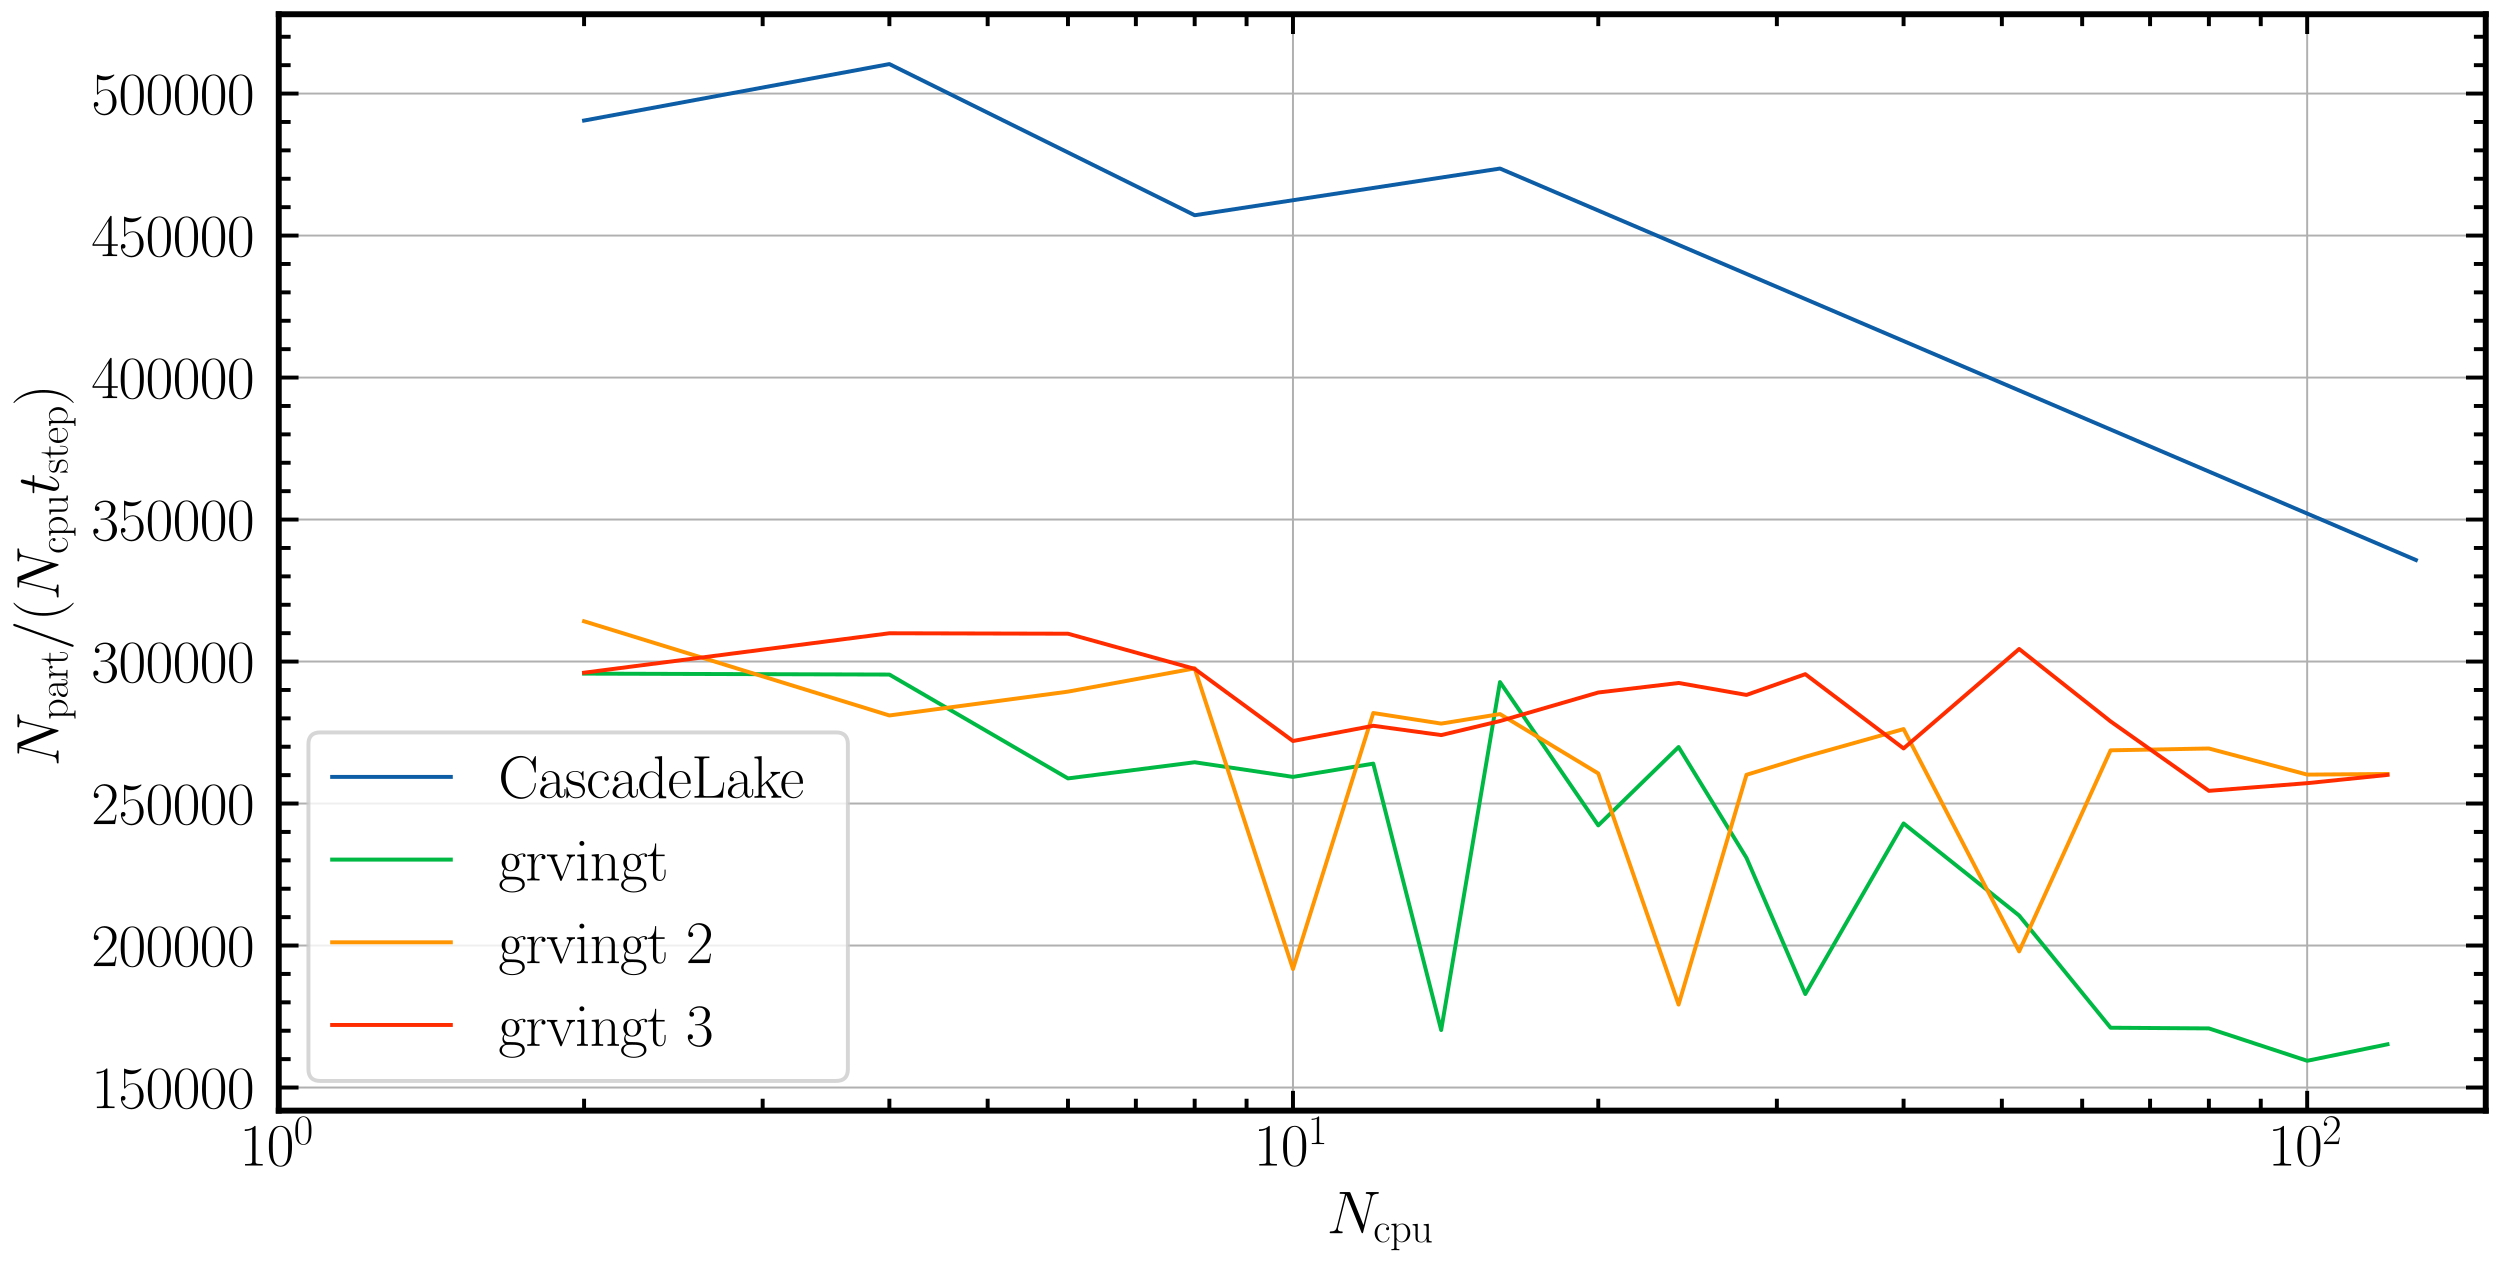 <?xml version="1.0" encoding="utf-8" standalone="no"?>
<!DOCTYPE svg PUBLIC "-//W3C//DTD SVG 1.1//EN"
  "http://www.w3.org/Graphics/SVG/1.1/DTD/svg11.dtd">
<svg xmlns:xlink="http://www.w3.org/1999/xlink" width="632.081pt" height="319.671pt" viewBox="0 0 632.081 319.671" xmlns="http://www.w3.org/2000/svg" version="1.1">
 <defs>
  <style type="text/css">*{stroke-linejoin: round; stroke-linecap: butt}</style>
 </defs>
 <g id="figure_1">
  <g id="patch_1">
   <path d="M 0 319.671 
L 632.081 319.671 
L 632.081 0 
L 0 0 
z
" style="fill: #ffffff"/>
  </g>
  <g id="axes_1">
   <g id="patch_2">
    <path d="M 70.481 280.8 
L 628.481 280.8 
L 628.481 3.6 
L 70.481 3.6 
z
" style="fill: #ffffff"/>
   </g>
   <g id="matplotlib.axis_1">
    <g id="xtick_1">
     <g id="line2d_1">
      <path d="M 70.481 280.8 
L 70.481 3.6 
" clip-path="url(#pdbf413533e)" style="fill: none; stroke: #b0b0b0; stroke-width: 0.5; stroke-linecap: square"/>
     </g>
     <g id="line2d_2">
      <defs>
       <path id="ma6542a826c" d="M 0 0 
L 0 -5 
" style="stroke: #000000"/>
      </defs>
      <g>
       <use xlink:href="#ma6542a826c" x="70.481" y="280.8" style="stroke: #000000"/>
      </g>
     </g>
     <g id="line2d_3">
      <defs>
       <path id="m7f8c0c144e" d="M 0 0 
L 0 5 
" style="stroke: #000000"/>
      </defs>
      <g>
       <use xlink:href="#m7f8c0c144e" x="70.481" y="3.6" style="stroke: #000000"/>
      </g>
     </g>
     <g id="text_1">
      <!-- $\mathdefault{10^{0}}$ -->
      <g transform="translate(60.55 294.678) scale(0.15 -0.15)">
       <defs>
        <path id="CMR17-31" d="M 1702 4058 
C 1702 4192 1696 4192 1606 4192 
C 1357 3916 979 3827 621 3827 
C 602 3827 570 3827 563 3808 
C 557 3795 557 3782 557 3648 
C 755 3648 1088 3686 1344 3839 
L 1344 461 
C 1344 236 1331 160 781 160 
L 589 160 
L 589 0 
C 896 0 1216 0 1523 0 
C 1830 0 2150 0 2458 0 
L 2458 160 
L 2266 160 
C 1715 160 1702 230 1702 458 
L 1702 4058 
z
" transform="scale(0.016)"/>
        <path id="CMR17-30" d="M 2688 2025 
C 2688 2416 2682 3080 2413 3591 
C 2176 4039 1798 4198 1466 4198 
C 1158 4198 768 4058 525 3597 
C 269 3118 243 2524 243 2025 
C 243 1661 250 1106 448 619 
C 723 -39 1216 -128 1466 -128 
C 1760 -128 2208 -7 2470 600 
C 2662 1042 2688 1559 2688 2025 
z
M 1466 -26 
C 1056 -26 813 325 723 812 
C 653 1188 653 1738 653 2096 
C 653 2588 653 2997 736 3387 
C 858 3929 1216 4096 1466 4096 
C 1728 4096 2067 3923 2189 3400 
C 2272 3036 2278 2607 2278 2096 
C 2278 1680 2278 1169 2202 792 
C 2067 95 1690 -26 1466 -26 
z
" transform="scale(0.016)"/>
       </defs>
       <use xlink:href="#CMR17-31" transform="scale(0.996)"/>
       <use xlink:href="#CMR17-30" transform="translate(45.69 0) scale(0.996)"/>
       <use xlink:href="#CMR17-30" transform="translate(91.381 36.154) scale(0.697)"/>
      </g>
     </g>
    </g>
    <g id="xtick_2">
     <g id="line2d_4">
      <path d="M 326.904 280.8 
L 326.904 3.6 
" clip-path="url(#pdbf413533e)" style="fill: none; stroke: #b0b0b0; stroke-width: 0.5; stroke-linecap: square"/>
     </g>
     <g id="line2d_5">
      <g>
       <use xlink:href="#ma6542a826c" x="326.904" y="280.8" style="stroke: #000000"/>
      </g>
     </g>
     <g id="line2d_6">
      <g>
       <use xlink:href="#m7f8c0c144e" x="326.904" y="3.6" style="stroke: #000000"/>
      </g>
     </g>
     <g id="text_2">
      <!-- $\mathdefault{10^{1}}$ -->
      <g transform="translate(316.973 294.678) scale(0.15 -0.15)">
       <use xlink:href="#CMR17-31" transform="scale(0.996)"/>
       <use xlink:href="#CMR17-30" transform="translate(45.69 0) scale(0.996)"/>
       <use xlink:href="#CMR17-31" transform="translate(91.381 36.154) scale(0.697)"/>
      </g>
     </g>
    </g>
    <g id="xtick_3">
     <g id="line2d_7">
      <path d="M 583.327 280.8 
L 583.327 3.6 
" clip-path="url(#pdbf413533e)" style="fill: none; stroke: #b0b0b0; stroke-width: 0.5; stroke-linecap: square"/>
     </g>
     <g id="line2d_8">
      <g>
       <use xlink:href="#ma6542a826c" x="583.327" y="280.8" style="stroke: #000000"/>
      </g>
     </g>
     <g id="line2d_9">
      <g>
       <use xlink:href="#m7f8c0c144e" x="583.327" y="3.6" style="stroke: #000000"/>
      </g>
     </g>
     <g id="text_3">
      <!-- $\mathdefault{10^{2}}$ -->
      <g transform="translate(573.396 294.678) scale(0.15 -0.15)">
       <defs>
        <path id="CMR17-32" d="M 2669 989 
L 2554 989 
C 2490 536 2438 459 2413 420 
C 2381 369 1920 369 1830 369 
L 602 369 
C 832 619 1280 1072 1824 1597 
C 2214 1967 2669 2402 2669 3035 
C 2669 3790 2067 4224 1395 4224 
C 691 4224 262 3604 262 3030 
C 262 2780 448 2748 525 2748 
C 589 2748 781 2787 781 3010 
C 781 3207 614 3264 525 3264 
C 486 3264 448 3258 422 3245 
C 544 3790 915 4058 1306 4058 
C 1862 4058 2227 3617 2227 3035 
C 2227 2479 1901 2000 1536 1584 
L 262 146 
L 262 0 
L 2515 0 
L 2669 989 
z
" transform="scale(0.016)"/>
       </defs>
       <use xlink:href="#CMR17-31" transform="scale(0.996)"/>
       <use xlink:href="#CMR17-30" transform="translate(45.69 0) scale(0.996)"/>
       <use xlink:href="#CMR17-32" transform="translate(91.381 36.154) scale(0.697)"/>
      </g>
     </g>
    </g>
    <g id="xtick_4">
     <g id="line2d_10">
      <defs>
       <path id="m8d6e2a838a" d="M 0 0 
L 0 -3 
" style="stroke: #000000"/>
      </defs>
      <g>
       <use xlink:href="#m8d6e2a838a" x="147.672" y="280.8" style="stroke: #000000"/>
      </g>
     </g>
     <g id="line2d_11">
      <defs>
       <path id="m251d6eb919" d="M 0 0 
L 0 3 
" style="stroke: #000000"/>
      </defs>
      <g>
       <use xlink:href="#m251d6eb919" x="147.672" y="3.6" style="stroke: #000000"/>
      </g>
     </g>
    </g>
    <g id="xtick_5">
     <g id="line2d_12">
      <g>
       <use xlink:href="#m8d6e2a838a" x="192.826" y="280.8" style="stroke: #000000"/>
      </g>
     </g>
     <g id="line2d_13">
      <g>
       <use xlink:href="#m251d6eb919" x="192.826" y="3.6" style="stroke: #000000"/>
      </g>
     </g>
    </g>
    <g id="xtick_6">
     <g id="line2d_14">
      <g>
       <use xlink:href="#m8d6e2a838a" x="224.863" y="280.8" style="stroke: #000000"/>
      </g>
     </g>
     <g id="line2d_15">
      <g>
       <use xlink:href="#m251d6eb919" x="224.863" y="3.6" style="stroke: #000000"/>
      </g>
     </g>
    </g>
    <g id="xtick_7">
     <g id="line2d_16">
      <g>
       <use xlink:href="#m8d6e2a838a" x="249.713" y="280.8" style="stroke: #000000"/>
      </g>
     </g>
     <g id="line2d_17">
      <g>
       <use xlink:href="#m251d6eb919" x="249.713" y="3.6" style="stroke: #000000"/>
      </g>
     </g>
    </g>
    <g id="xtick_8">
     <g id="line2d_18">
      <g>
       <use xlink:href="#m8d6e2a838a" x="270.017" y="280.8" style="stroke: #000000"/>
      </g>
     </g>
     <g id="line2d_19">
      <g>
       <use xlink:href="#m251d6eb919" x="270.017" y="3.6" style="stroke: #000000"/>
      </g>
     </g>
    </g>
    <g id="xtick_9">
     <g id="line2d_20">
      <g>
       <use xlink:href="#m8d6e2a838a" x="287.184" y="280.8" style="stroke: #000000"/>
      </g>
     </g>
     <g id="line2d_21">
      <g>
       <use xlink:href="#m251d6eb919" x="287.184" y="3.6" style="stroke: #000000"/>
      </g>
     </g>
    </g>
    <g id="xtick_10">
     <g id="line2d_22">
      <g>
       <use xlink:href="#m8d6e2a838a" x="302.054" y="280.8" style="stroke: #000000"/>
      </g>
     </g>
     <g id="line2d_23">
      <g>
       <use xlink:href="#m251d6eb919" x="302.054" y="3.6" style="stroke: #000000"/>
      </g>
     </g>
    </g>
    <g id="xtick_11">
     <g id="line2d_24">
      <g>
       <use xlink:href="#m8d6e2a838a" x="315.171" y="280.8" style="stroke: #000000"/>
      </g>
     </g>
     <g id="line2d_25">
      <g>
       <use xlink:href="#m251d6eb919" x="315.171" y="3.6" style="stroke: #000000"/>
      </g>
     </g>
    </g>
    <g id="xtick_12">
     <g id="line2d_26">
      <g>
       <use xlink:href="#m8d6e2a838a" x="404.095" y="280.8" style="stroke: #000000"/>
      </g>
     </g>
     <g id="line2d_27">
      <g>
       <use xlink:href="#m251d6eb919" x="404.095" y="3.6" style="stroke: #000000"/>
      </g>
     </g>
    </g>
    <g id="xtick_13">
     <g id="line2d_28">
      <g>
       <use xlink:href="#m8d6e2a838a" x="449.249" y="280.8" style="stroke: #000000"/>
      </g>
     </g>
     <g id="line2d_29">
      <g>
       <use xlink:href="#m251d6eb919" x="449.249" y="3.6" style="stroke: #000000"/>
      </g>
     </g>
    </g>
    <g id="xtick_14">
     <g id="line2d_30">
      <g>
       <use xlink:href="#m8d6e2a838a" x="481.286" y="280.8" style="stroke: #000000"/>
      </g>
     </g>
     <g id="line2d_31">
      <g>
       <use xlink:href="#m251d6eb919" x="481.286" y="3.6" style="stroke: #000000"/>
      </g>
     </g>
    </g>
    <g id="xtick_15">
     <g id="line2d_32">
      <g>
       <use xlink:href="#m8d6e2a838a" x="506.136" y="280.8" style="stroke: #000000"/>
      </g>
     </g>
     <g id="line2d_33">
      <g>
       <use xlink:href="#m251d6eb919" x="506.136" y="3.6" style="stroke: #000000"/>
      </g>
     </g>
    </g>
    <g id="xtick_16">
     <g id="line2d_34">
      <g>
       <use xlink:href="#m8d6e2a838a" x="526.44" y="280.8" style="stroke: #000000"/>
      </g>
     </g>
     <g id="line2d_35">
      <g>
       <use xlink:href="#m251d6eb919" x="526.44" y="3.6" style="stroke: #000000"/>
      </g>
     </g>
    </g>
    <g id="xtick_17">
     <g id="line2d_36">
      <g>
       <use xlink:href="#m8d6e2a838a" x="543.607" y="280.8" style="stroke: #000000"/>
      </g>
     </g>
     <g id="line2d_37">
      <g>
       <use xlink:href="#m251d6eb919" x="543.607" y="3.6" style="stroke: #000000"/>
      </g>
     </g>
    </g>
    <g id="xtick_18">
     <g id="line2d_38">
      <g>
       <use xlink:href="#m8d6e2a838a" x="558.477" y="280.8" style="stroke: #000000"/>
      </g>
     </g>
     <g id="line2d_39">
      <g>
       <use xlink:href="#m251d6eb919" x="558.477" y="3.6" style="stroke: #000000"/>
      </g>
     </g>
    </g>
    <g id="xtick_19">
     <g id="line2d_40">
      <g>
       <use xlink:href="#m8d6e2a838a" x="571.594" y="280.8" style="stroke: #000000"/>
      </g>
     </g>
     <g id="line2d_41">
      <g>
       <use xlink:href="#m251d6eb919" x="571.594" y="3.6" style="stroke: #000000"/>
      </g>
     </g>
    </g>
    <g id="text_4">
     <!-- $N_{\rm cpu}$ -->
     <g transform="translate(335.486 311.795) scale(0.15 -0.15)">
      <defs>
       <path id="CMMI12-4e" d="M 4736 3698 
C 4806 3974 4909 4166 5395 4166 
C 5414 4166 5491 4166 5491 4279 
C 5491 4352 5434 4352 5408 4352 
C 5280 4352 4954 4352 4826 4352 
L 4518 4352 
C 4429 4352 4314 4352 4224 4352 
C 4186 4352 4109 4352 4109 4230 
C 4109 4166 4160 4166 4205 4166 
C 4589 4166 4614 4019 4614 3903 
C 4614 3846 4608 3826 4589 3737 
L 3866 850 
L 2496 4249 
C 2451 4352 2445 4352 2304 4352 
L 1523 4352 
C 1395 4352 1338 4352 1338 4230 
C 1338 4166 1382 4166 1504 4166 
C 1536 4166 1914 4166 1914 4115 
C 1914 4102 1901 4051 1894 4032 
L 1043 635 
C 966 320 813 186 390 186 
C 358 186 294 186 294 67 
C 294 0 358 0 378 0 
C 506 0 832 0 960 0 
L 1267 0 
C 1357 0 1466 0 1555 0 
C 1600 0 1670 0 1670 122 
C 1670 180 1606 186 1581 186 
C 1370 186 1165 224 1165 454 
C 1165 505 1178 562 1190 613 
L 2054 4032 
C 2093 3968 2093 3956 2118 3898 
L 3642 115 
C 3674 38 3686 0 3744 0 
C 3808 0 3814 19 3840 128 
L 4736 3698 
z
" transform="scale(0.016)"/>
       <path id="CMR17-63" d="M 2234 2240 
C 2112 2240 1933 2240 1933 2017 
C 1933 1838 2080 1787 2163 1787 
C 2208 1787 2394 1807 2394 2024 
C 2394 2467 1958 2803 1466 2803 
C 787 2803 211 2178 211 1363 
C 211 516 813 -64 1466 -64 
C 2259 -64 2458 677 2458 748 
C 2458 774 2451 793 2406 793 
C 2362 793 2355 787 2330 703 
C 2163 180 1798 51 1523 51 
C 1114 51 621 427 621 1369 
C 621 2338 1094 2688 1472 2688 
C 1722 2688 2093 2573 2234 2240 
z
" transform="scale(0.016)"/>
       <path id="CMR17-70" d="M 1408 -1063 
C 998 -1063 973 -1037 973 -789 
L 973 402 
C 1158 134 1427 -38 1766 -38 
C 2406 -38 3053 523 3053 1388 
C 3053 2191 2496 2802 1837 2802 
C 1453 2802 1139 2592 960 2338 
L 960 2802 
L 198 2732 
L 198 2567 
C 576 2567 634 2528 634 2223 
L 634 -789 
C 634 -1031 608 -1063 198 -1063 
L 198 -1228 
C 352 -1216 634 -1216 800 -1216 
C 966 -1216 1254 -1216 1408 -1228 
L 1408 -1063 
z
M 973 2012 
C 973 2102 973 2235 1222 2471 
C 1254 2497 1472 2688 1792 2688 
C 2259 2688 2643 2108 2643 1382 
C 2643 656 2234 64 1728 64 
C 1498 64 1248 172 1056 472 
C 973 612 973 650 973 752 
L 973 2012 
z
" transform="scale(0.016)"/>
       <path id="CMR17-75" d="M 1882 2693 
L 1882 2528 
C 2259 2528 2317 2489 2317 2186 
L 2317 1032 
C 2317 500 2029 38 1555 38 
C 1030 38 986 348 986 678 
L 986 2763 
L 211 2693 
L 211 2528 
C 467 2528 640 2528 646 2274 
L 646 1058 
C 646 633 646 361 813 183 
C 896 101 1056 -64 1517 -64 
C 2061 -64 2272 377 2323 506 
L 2330 506 
L 2330 -63 
L 3091 -63 
L 3091 128 
C 2714 128 2656 166 2656 473 
L 2656 2763 
L 1882 2693 
z
" transform="scale(0.016)"/>
      </defs>
      <use xlink:href="#CMMI12-4e" transform="scale(0.996)"/>
      <use xlink:href="#CMR17-63" transform="translate(78.115 -14.944) scale(0.697)"/>
      <use xlink:href="#CMR17-70" transform="translate(106.455 -14.944) scale(0.697)"/>
      <use xlink:href="#CMR17-75" transform="translate(142.082 -14.944) scale(0.697)"/>
     </g>
    </g>
   </g>
   <g id="matplotlib.axis_2">
    <g id="ytick_1">
     <g id="line2d_42">
      <path d="M 70.481 274.962 
L 628.481 274.962 
" clip-path="url(#pdbf413533e)" style="fill: none; stroke: #b0b0b0; stroke-width: 0.5; stroke-linecap: square"/>
     </g>
     <g id="line2d_43">
      <defs>
       <path id="mf1f75c3fc8" d="M 0 0 
L 5 0 
" style="stroke: #000000"/>
      </defs>
      <g>
       <use xlink:href="#mf1f75c3fc8" x="70.481" y="274.962" style="stroke: #000000"/>
      </g>
     </g>
     <g id="line2d_44">
      <defs>
       <path id="mfec28760d8" d="M 0 0 
L -5 0 
" style="stroke: #000000"/>
      </defs>
      <g>
       <use xlink:href="#mfec28760d8" x="628.481" y="274.962" style="stroke: #000000"/>
      </g>
     </g>
     <g id="text_5">
      <!-- $\mathdefault{150000}$ -->
      <g transform="translate(23.084 280.151) scale(0.15 -0.15)">
       <defs>
        <path id="CMR17-35" d="M 730 3692 
C 794 3666 1056 3584 1325 3584 
C 1920 3584 2246 3911 2432 4100 
C 2432 4157 2432 4192 2394 4192 
C 2387 4192 2374 4192 2323 4163 
C 2099 4058 1837 3973 1517 3973 
C 1325 3973 1037 3999 723 4139 
C 653 4171 640 4171 634 4171 
C 602 4171 595 4164 595 4037 
L 595 2203 
C 595 2089 595 2057 659 2057 
C 691 2057 704 2070 736 2114 
C 941 2401 1222 2522 1542 2522 
C 1766 2522 2246 2382 2246 1289 
C 2246 1085 2246 715 2054 421 
C 1894 159 1645 25 1370 25 
C 947 25 518 320 403 814 
C 429 807 480 795 506 795 
C 589 795 749 840 749 1038 
C 749 1210 627 1280 506 1280 
C 358 1280 262 1190 262 1011 
C 262 454 704 -128 1382 -128 
C 2042 -128 2669 440 2669 1264 
C 2669 2030 2170 2624 1549 2624 
C 1222 2624 947 2503 730 2274 
L 730 3692 
z
" transform="scale(0.016)"/>
       </defs>
       <use xlink:href="#CMR17-31" transform="scale(0.996)"/>
       <use xlink:href="#CMR17-35" transform="translate(45.69 0) scale(0.996)"/>
       <use xlink:href="#CMR17-30" transform="translate(91.381 0) scale(0.996)"/>
       <use xlink:href="#CMR17-30" transform="translate(137.071 0) scale(0.996)"/>
       <use xlink:href="#CMR17-30" transform="translate(182.762 0) scale(0.996)"/>
       <use xlink:href="#CMR17-30" transform="translate(228.452 0) scale(0.996)"/>
      </g>
     </g>
    </g>
    <g id="ytick_2">
     <g id="line2d_45">
      <path d="M 70.481 239.062 
L 628.481 239.062 
" clip-path="url(#pdbf413533e)" style="fill: none; stroke: #b0b0b0; stroke-width: 0.5; stroke-linecap: square"/>
     </g>
     <g id="line2d_46">
      <g>
       <use xlink:href="#mf1f75c3fc8" x="70.481" y="239.062" style="stroke: #000000"/>
      </g>
     </g>
     <g id="line2d_47">
      <g>
       <use xlink:href="#mfec28760d8" x="628.481" y="239.062" style="stroke: #000000"/>
      </g>
     </g>
     <g id="text_6">
      <!-- $\mathdefault{200000}$ -->
      <g transform="translate(23.084 244.251) scale(0.15 -0.15)">
       <use xlink:href="#CMR17-32" transform="scale(0.996)"/>
       <use xlink:href="#CMR17-30" transform="translate(45.69 0) scale(0.996)"/>
       <use xlink:href="#CMR17-30" transform="translate(91.381 0) scale(0.996)"/>
       <use xlink:href="#CMR17-30" transform="translate(137.071 0) scale(0.996)"/>
       <use xlink:href="#CMR17-30" transform="translate(182.762 0) scale(0.996)"/>
       <use xlink:href="#CMR17-30" transform="translate(228.452 0) scale(0.996)"/>
      </g>
     </g>
    </g>
    <g id="ytick_3">
     <g id="line2d_48">
      <path d="M 70.481 203.161 
L 628.481 203.161 
" clip-path="url(#pdbf413533e)" style="fill: none; stroke: #b0b0b0; stroke-width: 0.5; stroke-linecap: square"/>
     </g>
     <g id="line2d_49">
      <g>
       <use xlink:href="#mf1f75c3fc8" x="70.481" y="203.161" style="stroke: #000000"/>
      </g>
     </g>
     <g id="line2d_50">
      <g>
       <use xlink:href="#mfec28760d8" x="628.481" y="203.161" style="stroke: #000000"/>
      </g>
     </g>
     <g id="text_7">
      <!-- $\mathdefault{250000}$ -->
      <g transform="translate(23.084 208.35) scale(0.15 -0.15)">
       <use xlink:href="#CMR17-32" transform="scale(0.996)"/>
       <use xlink:href="#CMR17-35" transform="translate(45.69 0) scale(0.996)"/>
       <use xlink:href="#CMR17-30" transform="translate(91.381 0) scale(0.996)"/>
       <use xlink:href="#CMR17-30" transform="translate(137.071 0) scale(0.996)"/>
       <use xlink:href="#CMR17-30" transform="translate(182.762 0) scale(0.996)"/>
       <use xlink:href="#CMR17-30" transform="translate(228.452 0) scale(0.996)"/>
      </g>
     </g>
    </g>
    <g id="ytick_4">
     <g id="line2d_51">
      <path d="M 70.481 167.261 
L 628.481 167.261 
" clip-path="url(#pdbf413533e)" style="fill: none; stroke: #b0b0b0; stroke-width: 0.5; stroke-linecap: square"/>
     </g>
     <g id="line2d_52">
      <g>
       <use xlink:href="#mf1f75c3fc8" x="70.481" y="167.261" style="stroke: #000000"/>
      </g>
     </g>
     <g id="line2d_53">
      <g>
       <use xlink:href="#mfec28760d8" x="628.481" y="167.261" style="stroke: #000000"/>
      </g>
     </g>
     <g id="text_8">
      <!-- $\mathdefault{300000}$ -->
      <g transform="translate(23.084 172.45) scale(0.15 -0.15)">
       <defs>
        <path id="CMR17-33" d="M 1414 2157 
C 1984 2157 2234 1662 2234 1090 
C 2234 320 1824 25 1453 25 
C 1114 25 563 194 390 693 
C 422 680 454 680 486 680 
C 640 680 755 782 755 948 
C 755 1133 614 1216 486 1216 
C 378 1216 211 1165 211 926 
C 211 335 787 -128 1466 -128 
C 2176 -128 2720 430 2720 1085 
C 2720 1707 2208 2157 1600 2227 
C 2086 2328 2554 2756 2554 3329 
C 2554 3820 2048 4179 1472 4179 
C 890 4179 378 3829 378 3329 
C 378 3110 544 3072 627 3072 
C 762 3072 877 3155 877 3321 
C 877 3486 762 3569 627 3569 
C 602 3569 570 3569 544 3557 
C 730 3959 1235 4032 1459 4032 
C 1683 4032 2106 3925 2106 3320 
C 2106 3143 2080 2828 1862 2550 
C 1670 2304 1453 2304 1242 2284 
C 1210 2284 1062 2269 1037 2269 
C 992 2263 966 2257 966 2208 
C 966 2163 973 2157 1101 2157 
L 1414 2157 
z
" transform="scale(0.016)"/>
       </defs>
       <use xlink:href="#CMR17-33" transform="scale(0.996)"/>
       <use xlink:href="#CMR17-30" transform="translate(45.69 0) scale(0.996)"/>
       <use xlink:href="#CMR17-30" transform="translate(91.381 0) scale(0.996)"/>
       <use xlink:href="#CMR17-30" transform="translate(137.071 0) scale(0.996)"/>
       <use xlink:href="#CMR17-30" transform="translate(182.762 0) scale(0.996)"/>
       <use xlink:href="#CMR17-30" transform="translate(228.452 0) scale(0.996)"/>
      </g>
     </g>
    </g>
    <g id="ytick_5">
     <g id="line2d_54">
      <path d="M 70.481 131.36 
L 628.481 131.36 
" clip-path="url(#pdbf413533e)" style="fill: none; stroke: #b0b0b0; stroke-width: 0.5; stroke-linecap: square"/>
     </g>
     <g id="line2d_55">
      <g>
       <use xlink:href="#mf1f75c3fc8" x="70.481" y="131.36" style="stroke: #000000"/>
      </g>
     </g>
     <g id="line2d_56">
      <g>
       <use xlink:href="#mfec28760d8" x="628.481" y="131.36" style="stroke: #000000"/>
      </g>
     </g>
     <g id="text_9">
      <!-- $\mathdefault{350000}$ -->
      <g transform="translate(23.084 136.549) scale(0.15 -0.15)">
       <use xlink:href="#CMR17-33" transform="scale(0.996)"/>
       <use xlink:href="#CMR17-35" transform="translate(45.69 0) scale(0.996)"/>
       <use xlink:href="#CMR17-30" transform="translate(91.381 0) scale(0.996)"/>
       <use xlink:href="#CMR17-30" transform="translate(137.071 0) scale(0.996)"/>
       <use xlink:href="#CMR17-30" transform="translate(182.762 0) scale(0.996)"/>
       <use xlink:href="#CMR17-30" transform="translate(228.452 0) scale(0.996)"/>
      </g>
     </g>
    </g>
    <g id="ytick_6">
     <g id="line2d_57">
      <path d="M 70.481 95.46 
L 628.481 95.46 
" clip-path="url(#pdbf413533e)" style="fill: none; stroke: #b0b0b0; stroke-width: 0.5; stroke-linecap: square"/>
     </g>
     <g id="line2d_58">
      <g>
       <use xlink:href="#mf1f75c3fc8" x="70.481" y="95.46" style="stroke: #000000"/>
      </g>
     </g>
     <g id="line2d_59">
      <g>
       <use xlink:href="#mfec28760d8" x="628.481" y="95.46" style="stroke: #000000"/>
      </g>
     </g>
     <g id="text_10">
      <!-- $\mathdefault{400000}$ -->
      <g transform="translate(23.084 100.648) scale(0.15 -0.15)">
       <defs>
        <path id="CMR17-34" d="M 2150 4122 
C 2150 4256 2144 4256 2029 4256 
L 128 1254 
L 128 1088 
L 1779 1088 
L 1779 457 
C 1779 224 1766 160 1318 160 
L 1197 160 
L 1197 0 
C 1402 0 1747 0 1965 0 
C 2182 0 2528 0 2733 0 
L 2733 160 
L 2611 160 
C 2163 160 2150 224 2150 457 
L 2150 1088 
L 2803 1088 
L 2803 1254 
L 2150 1254 
L 2150 4122 
z
M 1798 3703 
L 1798 1254 
L 256 1254 
L 1798 3703 
z
" transform="scale(0.016)"/>
       </defs>
       <use xlink:href="#CMR17-34" transform="scale(0.996)"/>
       <use xlink:href="#CMR17-30" transform="translate(45.69 0) scale(0.996)"/>
       <use xlink:href="#CMR17-30" transform="translate(91.381 0) scale(0.996)"/>
       <use xlink:href="#CMR17-30" transform="translate(137.071 0) scale(0.996)"/>
       <use xlink:href="#CMR17-30" transform="translate(182.762 0) scale(0.996)"/>
       <use xlink:href="#CMR17-30" transform="translate(228.452 0) scale(0.996)"/>
      </g>
     </g>
    </g>
    <g id="ytick_7">
     <g id="line2d_60">
      <path d="M 70.481 59.559 
L 628.481 59.559 
" clip-path="url(#pdbf413533e)" style="fill: none; stroke: #b0b0b0; stroke-width: 0.5; stroke-linecap: square"/>
     </g>
     <g id="line2d_61">
      <g>
       <use xlink:href="#mf1f75c3fc8" x="70.481" y="59.559" style="stroke: #000000"/>
      </g>
     </g>
     <g id="line2d_62">
      <g>
       <use xlink:href="#mfec28760d8" x="628.481" y="59.559" style="stroke: #000000"/>
      </g>
     </g>
     <g id="text_11">
      <!-- $\mathdefault{450000}$ -->
      <g transform="translate(23.084 64.748) scale(0.15 -0.15)">
       <use xlink:href="#CMR17-34" transform="scale(0.996)"/>
       <use xlink:href="#CMR17-35" transform="translate(45.69 0) scale(0.996)"/>
       <use xlink:href="#CMR17-30" transform="translate(91.381 0) scale(0.996)"/>
       <use xlink:href="#CMR17-30" transform="translate(137.071 0) scale(0.996)"/>
       <use xlink:href="#CMR17-30" transform="translate(182.762 0) scale(0.996)"/>
       <use xlink:href="#CMR17-30" transform="translate(228.452 0) scale(0.996)"/>
      </g>
     </g>
    </g>
    <g id="ytick_8">
     <g id="line2d_63">
      <path d="M 70.481 23.658 
L 628.481 23.658 
" clip-path="url(#pdbf413533e)" style="fill: none; stroke: #b0b0b0; stroke-width: 0.5; stroke-linecap: square"/>
     </g>
     <g id="line2d_64">
      <g>
       <use xlink:href="#mf1f75c3fc8" x="70.481" y="23.658" style="stroke: #000000"/>
      </g>
     </g>
     <g id="line2d_65">
      <g>
       <use xlink:href="#mfec28760d8" x="628.481" y="23.658" style="stroke: #000000"/>
      </g>
     </g>
     <g id="text_12">
      <!-- $\mathdefault{500000}$ -->
      <g transform="translate(23.084 28.847) scale(0.15 -0.15)">
       <use xlink:href="#CMR17-35" transform="scale(0.996)"/>
       <use xlink:href="#CMR17-30" transform="translate(45.69 0) scale(0.996)"/>
       <use xlink:href="#CMR17-30" transform="translate(91.381 0) scale(0.996)"/>
       <use xlink:href="#CMR17-30" transform="translate(137.071 0) scale(0.996)"/>
       <use xlink:href="#CMR17-30" transform="translate(182.762 0) scale(0.996)"/>
       <use xlink:href="#CMR17-30" transform="translate(228.452 0) scale(0.996)"/>
      </g>
     </g>
    </g>
    <g id="ytick_9">
     <g id="line2d_66">
      <defs>
       <path id="m4bc1781220" d="M 0 0 
L 3 0 
" style="stroke: #000000"/>
      </defs>
      <g>
       <use xlink:href="#m4bc1781220" x="70.481" y="267.782" style="stroke: #000000"/>
      </g>
     </g>
     <g id="line2d_67">
      <defs>
       <path id="m0bdb234cfb" d="M 0 0 
L -3 0 
" style="stroke: #000000"/>
      </defs>
      <g>
       <use xlink:href="#m0bdb234cfb" x="628.481" y="267.782" style="stroke: #000000"/>
      </g>
     </g>
    </g>
    <g id="ytick_10">
     <g id="line2d_68">
      <g>
       <use xlink:href="#m4bc1781220" x="70.481" y="260.602" style="stroke: #000000"/>
      </g>
     </g>
     <g id="line2d_69">
      <g>
       <use xlink:href="#m0bdb234cfb" x="628.481" y="260.602" style="stroke: #000000"/>
      </g>
     </g>
    </g>
    <g id="ytick_11">
     <g id="line2d_70">
      <g>
       <use xlink:href="#m4bc1781220" x="70.481" y="253.422" style="stroke: #000000"/>
      </g>
     </g>
     <g id="line2d_71">
      <g>
       <use xlink:href="#m0bdb234cfb" x="628.481" y="253.422" style="stroke: #000000"/>
      </g>
     </g>
    </g>
    <g id="ytick_12">
     <g id="line2d_72">
      <g>
       <use xlink:href="#m4bc1781220" x="70.481" y="246.242" style="stroke: #000000"/>
      </g>
     </g>
     <g id="line2d_73">
      <g>
       <use xlink:href="#m0bdb234cfb" x="628.481" y="246.242" style="stroke: #000000"/>
      </g>
     </g>
    </g>
    <g id="ytick_13">
     <g id="line2d_74">
      <g>
       <use xlink:href="#m4bc1781220" x="70.481" y="231.882" style="stroke: #000000"/>
      </g>
     </g>
     <g id="line2d_75">
      <g>
       <use xlink:href="#m0bdb234cfb" x="628.481" y="231.882" style="stroke: #000000"/>
      </g>
     </g>
    </g>
    <g id="ytick_14">
     <g id="line2d_76">
      <g>
       <use xlink:href="#m4bc1781220" x="70.481" y="224.702" style="stroke: #000000"/>
      </g>
     </g>
     <g id="line2d_77">
      <g>
       <use xlink:href="#m0bdb234cfb" x="628.481" y="224.702" style="stroke: #000000"/>
      </g>
     </g>
    </g>
    <g id="ytick_15">
     <g id="line2d_78">
      <g>
       <use xlink:href="#m4bc1781220" x="70.481" y="217.521" style="stroke: #000000"/>
      </g>
     </g>
     <g id="line2d_79">
      <g>
       <use xlink:href="#m0bdb234cfb" x="628.481" y="217.521" style="stroke: #000000"/>
      </g>
     </g>
    </g>
    <g id="ytick_16">
     <g id="line2d_80">
      <g>
       <use xlink:href="#m4bc1781220" x="70.481" y="210.341" style="stroke: #000000"/>
      </g>
     </g>
     <g id="line2d_81">
      <g>
       <use xlink:href="#m0bdb234cfb" x="628.481" y="210.341" style="stroke: #000000"/>
      </g>
     </g>
    </g>
    <g id="ytick_17">
     <g id="line2d_82">
      <g>
       <use xlink:href="#m4bc1781220" x="70.481" y="195.981" style="stroke: #000000"/>
      </g>
     </g>
     <g id="line2d_83">
      <g>
       <use xlink:href="#m0bdb234cfb" x="628.481" y="195.981" style="stroke: #000000"/>
      </g>
     </g>
    </g>
    <g id="ytick_18">
     <g id="line2d_84">
      <g>
       <use xlink:href="#m4bc1781220" x="70.481" y="188.801" style="stroke: #000000"/>
      </g>
     </g>
     <g id="line2d_85">
      <g>
       <use xlink:href="#m0bdb234cfb" x="628.481" y="188.801" style="stroke: #000000"/>
      </g>
     </g>
    </g>
    <g id="ytick_19">
     <g id="line2d_86">
      <g>
       <use xlink:href="#m4bc1781220" x="70.481" y="181.621" style="stroke: #000000"/>
      </g>
     </g>
     <g id="line2d_87">
      <g>
       <use xlink:href="#m0bdb234cfb" x="628.481" y="181.621" style="stroke: #000000"/>
      </g>
     </g>
    </g>
    <g id="ytick_20">
     <g id="line2d_88">
      <g>
       <use xlink:href="#m4bc1781220" x="70.481" y="174.441" style="stroke: #000000"/>
      </g>
     </g>
     <g id="line2d_89">
      <g>
       <use xlink:href="#m0bdb234cfb" x="628.481" y="174.441" style="stroke: #000000"/>
      </g>
     </g>
    </g>
    <g id="ytick_21">
     <g id="line2d_90">
      <g>
       <use xlink:href="#m4bc1781220" x="70.481" y="160.081" style="stroke: #000000"/>
      </g>
     </g>
     <g id="line2d_91">
      <g>
       <use xlink:href="#m0bdb234cfb" x="628.481" y="160.081" style="stroke: #000000"/>
      </g>
     </g>
    </g>
    <g id="ytick_22">
     <g id="line2d_92">
      <g>
       <use xlink:href="#m4bc1781220" x="70.481" y="152.9" style="stroke: #000000"/>
      </g>
     </g>
     <g id="line2d_93">
      <g>
       <use xlink:href="#m0bdb234cfb" x="628.481" y="152.9" style="stroke: #000000"/>
      </g>
     </g>
    </g>
    <g id="ytick_23">
     <g id="line2d_94">
      <g>
       <use xlink:href="#m4bc1781220" x="70.481" y="145.72" style="stroke: #000000"/>
      </g>
     </g>
     <g id="line2d_95">
      <g>
       <use xlink:href="#m0bdb234cfb" x="628.481" y="145.72" style="stroke: #000000"/>
      </g>
     </g>
    </g>
    <g id="ytick_24">
     <g id="line2d_96">
      <g>
       <use xlink:href="#m4bc1781220" x="70.481" y="138.54" style="stroke: #000000"/>
      </g>
     </g>
     <g id="line2d_97">
      <g>
       <use xlink:href="#m0bdb234cfb" x="628.481" y="138.54" style="stroke: #000000"/>
      </g>
     </g>
    </g>
    <g id="ytick_25">
     <g id="line2d_98">
      <g>
       <use xlink:href="#m4bc1781220" x="70.481" y="124.18" style="stroke: #000000"/>
      </g>
     </g>
     <g id="line2d_99">
      <g>
       <use xlink:href="#m0bdb234cfb" x="628.481" y="124.18" style="stroke: #000000"/>
      </g>
     </g>
    </g>
    <g id="ytick_26">
     <g id="line2d_100">
      <g>
       <use xlink:href="#m4bc1781220" x="70.481" y="117" style="stroke: #000000"/>
      </g>
     </g>
     <g id="line2d_101">
      <g>
       <use xlink:href="#m0bdb234cfb" x="628.481" y="117" style="stroke: #000000"/>
      </g>
     </g>
    </g>
    <g id="ytick_27">
     <g id="line2d_102">
      <g>
       <use xlink:href="#m4bc1781220" x="70.481" y="109.82" style="stroke: #000000"/>
      </g>
     </g>
     <g id="line2d_103">
      <g>
       <use xlink:href="#m0bdb234cfb" x="628.481" y="109.82" style="stroke: #000000"/>
      </g>
     </g>
    </g>
    <g id="ytick_28">
     <g id="line2d_104">
      <g>
       <use xlink:href="#m4bc1781220" x="70.481" y="102.64" style="stroke: #000000"/>
      </g>
     </g>
     <g id="line2d_105">
      <g>
       <use xlink:href="#m0bdb234cfb" x="628.481" y="102.64" style="stroke: #000000"/>
      </g>
     </g>
    </g>
    <g id="ytick_29">
     <g id="line2d_106">
      <g>
       <use xlink:href="#m4bc1781220" x="70.481" y="88.279" style="stroke: #000000"/>
      </g>
     </g>
     <g id="line2d_107">
      <g>
       <use xlink:href="#m0bdb234cfb" x="628.481" y="88.279" style="stroke: #000000"/>
      </g>
     </g>
    </g>
    <g id="ytick_30">
     <g id="line2d_108">
      <g>
       <use xlink:href="#m4bc1781220" x="70.481" y="81.099" style="stroke: #000000"/>
      </g>
     </g>
     <g id="line2d_109">
      <g>
       <use xlink:href="#m0bdb234cfb" x="628.481" y="81.099" style="stroke: #000000"/>
      </g>
     </g>
    </g>
    <g id="ytick_31">
     <g id="line2d_110">
      <g>
       <use xlink:href="#m4bc1781220" x="70.481" y="73.919" style="stroke: #000000"/>
      </g>
     </g>
     <g id="line2d_111">
      <g>
       <use xlink:href="#m0bdb234cfb" x="628.481" y="73.919" style="stroke: #000000"/>
      </g>
     </g>
    </g>
    <g id="ytick_32">
     <g id="line2d_112">
      <g>
       <use xlink:href="#m4bc1781220" x="70.481" y="66.739" style="stroke: #000000"/>
      </g>
     </g>
     <g id="line2d_113">
      <g>
       <use xlink:href="#m0bdb234cfb" x="628.481" y="66.739" style="stroke: #000000"/>
      </g>
     </g>
    </g>
    <g id="ytick_33">
     <g id="line2d_114">
      <g>
       <use xlink:href="#m4bc1781220" x="70.481" y="52.379" style="stroke: #000000"/>
      </g>
     </g>
     <g id="line2d_115">
      <g>
       <use xlink:href="#m0bdb234cfb" x="628.481" y="52.379" style="stroke: #000000"/>
      </g>
     </g>
    </g>
    <g id="ytick_34">
     <g id="line2d_116">
      <g>
       <use xlink:href="#m4bc1781220" x="70.481" y="45.199" style="stroke: #000000"/>
      </g>
     </g>
     <g id="line2d_117">
      <g>
       <use xlink:href="#m0bdb234cfb" x="628.481" y="45.199" style="stroke: #000000"/>
      </g>
     </g>
    </g>
    <g id="ytick_35">
     <g id="line2d_118">
      <g>
       <use xlink:href="#m4bc1781220" x="70.481" y="38.019" style="stroke: #000000"/>
      </g>
     </g>
     <g id="line2d_119">
      <g>
       <use xlink:href="#m0bdb234cfb" x="628.481" y="38.019" style="stroke: #000000"/>
      </g>
     </g>
    </g>
    <g id="ytick_36">
     <g id="line2d_120">
      <g>
       <use xlink:href="#m4bc1781220" x="70.481" y="30.839" style="stroke: #000000"/>
      </g>
     </g>
     <g id="line2d_121">
      <g>
       <use xlink:href="#m0bdb234cfb" x="628.481" y="30.839" style="stroke: #000000"/>
      </g>
     </g>
    </g>
    <g id="ytick_37">
     <g id="line2d_122">
      <g>
       <use xlink:href="#m4bc1781220" x="70.481" y="16.478" style="stroke: #000000"/>
      </g>
     </g>
     <g id="line2d_123">
      <g>
       <use xlink:href="#m0bdb234cfb" x="628.481" y="16.478" style="stroke: #000000"/>
      </g>
     </g>
    </g>
    <g id="ytick_38">
     <g id="line2d_124">
      <g>
       <use xlink:href="#m4bc1781220" x="70.481" y="9.298" style="stroke: #000000"/>
      </g>
     </g>
     <g id="line2d_125">
      <g>
       <use xlink:href="#m0bdb234cfb" x="628.481" y="9.298" style="stroke: #000000"/>
      </g>
     </g>
    </g>
    <g id="text_13">
     <!-- $N_{\rm part} / (N_{\rm cpu} t_{\rm step})$ -->
     <g transform="translate(14.808 193.722) rotate(-90) scale(0.15 -0.15)">
      <defs>
       <path id="CMR17-61" d="M 2304 1653 
C 2304 2072 2304 2294 2035 2543 
C 1798 2752 1523 2816 1306 2816 
C 800 2816 435 2407 435 1971 
C 435 1728 627 1728 666 1728 
C 749 1728 896 1778 896 1954 
C 896 2112 774 2181 666 2181 
C 640 2181 608 2174 589 2168 
C 723 2592 1069 2714 1293 2714 
C 1613 2714 1965 2429 1965 1885 
L 1965 1600 
C 1587 1600 1133 1549 774 1357 
C 371 1133 256 813 256 570 
C 256 77 832 -64 1171 -64 
C 1523 -64 1850 139 1990 511 
C 2003 233 2182 -18 2464 -18 
C 2598 -18 2938 70 2938 567 
L 2938 920 
L 2822 920 
L 2822 562 
C 2822 178 2650 128 2566 128 
C 2304 128 2304 458 2304 738 
L 2304 1653 
z
M 1965 870 
C 1965 317 1568 38 1216 38 
C 896 38 646 275 646 570 
C 646 761 730 1100 1101 1305 
C 1408 1478 1760 1504 1965 1504 
L 1965 870 
z
" transform="scale(0.016)"/>
       <path id="CMR17-72" d="M 960 1497 
C 960 2112 1222 2688 1702 2688 
C 1747 2688 1792 2682 1837 2662 
C 1837 2662 1696 2617 1696 2452 
C 1696 2298 1818 2234 1914 2234 
C 1990 2234 2131 2279 2131 2458 
C 2131 2663 1926 2790 1709 2790 
C 1222 2790 1011 2317 947 2093 
L 941 2093 
L 941 2790 
L 198 2720 
L 198 2554 
C 576 2554 634 2515 634 2208 
L 634 428 
C 634 184 608 153 198 153 
L 198 -13 
C 352 0 646 0 813 0 
C 998 0 1325 0 1498 -13 
L 1498 153 
C 1037 153 960 153 960 440 
L 960 1497 
z
" transform="scale(0.016)"/>
       <path id="CMR17-74" d="M 966 2560 
L 1862 2560 
L 1862 2725 
L 966 2725 
L 966 3904 
L 851 3904 
C 838 3245 614 2668 70 2668 
L 70 2560 
L 627 2560 
L 627 771 
C 627 650 627 -64 1370 -64 
C 1747 -64 1965 306 1965 777 
L 1965 1140 
L 1850 1140 
L 1850 783 
C 1850 344 1677 51 1408 51 
C 1222 51 966 178 966 758 
L 966 2560 
z
" transform="scale(0.016)"/>
       <path id="CMMI12-3d" d="M 2746 4562 
C 2746 4569 2784 4666 2784 4678 
C 2784 4755 2720 4800 2669 4800 
C 2637 4800 2579 4800 2528 4659 
L 384 -1363 
C 384 -1370 346 -1465 346 -1478 
C 346 -1555 410 -1600 461 -1600 
C 499 -1600 557 -1593 602 -1459 
L 2746 4562 
z
" transform="scale(0.016)"/>
       <path id="CMR17-28" d="M 1958 -1561 
C 1958 -1555 1958 -1542 1939 -1523 
C 1645 -1224 858 -407 858 1581 
C 858 3569 1632 4379 1946 4697 
C 1946 4704 1958 4717 1958 4736 
C 1958 4755 1939 4768 1914 4768 
C 1843 4768 1299 4296 986 3594 
C 666 2887 576 2199 576 1588 
C 576 1128 621 351 1005 -471 
C 1312 -1135 1837 -1600 1914 -1600 
C 1946 -1600 1958 -1587 1958 -1561 
z
" transform="scale(0.016)"/>
       <path id="CMMI12-74" d="M 1286 2566 
L 1875 2566 
C 1997 2566 2061 2566 2061 2681 
C 2061 2752 2022 2752 1894 2752 
L 1331 2752 
L 1568 3692 
C 1594 3781 1594 3794 1594 3840 
C 1594 3943 1510 4000 1427 4000 
C 1376 4000 1229 3981 1178 3775 
L 928 2752 
L 326 2752 
C 198 2752 141 2752 141 2630 
C 141 2566 186 2566 307 2566 
L 877 2566 
L 454 881 
C 403 658 384 594 384 511 
C 384 211 595 -64 954 -64 
C 1600 -64 1946 868 1946 912 
C 1946 951 1920 970 1882 970 
C 1869 970 1843 970 1830 944 
C 1824 938 1818 931 1773 829 
C 1638 511 1344 64 973 64 
C 781 64 768 224 768 364 
C 768 370 768 492 787 568 
L 1286 2566 
z
" transform="scale(0.016)"/>
       <path id="CMR17-73" d="M 1978 2697 
C 1978 2813 1971 2819 1933 2819 
C 1907 2819 1901 2813 1824 2717 
C 1805 2691 1747 2626 1728 2601 
C 1523 2819 1235 2819 1126 2819 
C 416 2819 160 2447 160 2076 
C 160 1498 813 1365 998 1325 
C 1402 1243 1542 1217 1677 1101 
C 1760 1025 1901 884 1901 654 
C 1901 384 1747 38 1158 38 
C 602 38 403 460 288 1021 
C 269 1110 269 1117 218 1117 
C 166 1117 160 1110 160 983 
L 160 63 
C 160 -51 166 -58 205 -58 
C 237 -58 243 -51 275 0 
C 314 57 410 211 448 276 
C 576 103 800 -64 1158 -64 
C 1792 -64 2131 283 2131 784 
C 2131 1112 1958 1285 1875 1362 
C 1683 1561 1459 1606 1190 1657 
C 838 1735 390 1825 390 2217 
C 390 2383 480 2737 1126 2737 
C 1811 2737 1850 2094 1862 1888 
C 1869 1856 1901 1849 1920 1849 
C 1978 1849 1978 1869 1978 1978 
L 1978 2697 
z
" transform="scale(0.016)"/>
       <path id="CMR17-65" d="M 2438 1472 
C 2464 1498 2464 1511 2464 1576 
C 2464 2238 2118 2816 1389 2816 
C 710 2816 173 2169 173 1383 
C 173 551 781 -64 1459 -64 
C 2176 -64 2458 607 2458 740 
C 2458 784 2419 784 2406 784 
C 2362 784 2355 771 2330 696 
C 2189 265 1837 51 1504 51 
C 1229 51 954 203 781 480 
C 582 803 582 1176 582 1472 
L 2438 1472 
z
M 589 1568 
C 634 2505 1126 2714 1382 2714 
C 1818 2714 2112 2297 2118 1568 
L 589 1568 
z
" transform="scale(0.016)"/>
       <path id="CMR17-29" d="M 1683 1581 
C 1683 2040 1638 2817 1254 3639 
C 947 4303 422 4768 346 4768 
C 326 4768 301 4761 301 4729 
C 301 4717 307 4710 314 4697 
C 621 4378 1402 3568 1402 1584 
C 1402 -407 627 -1217 314 -1537 
C 307 -1549 301 -1556 301 -1568 
C 301 -1600 326 -1600 346 -1600 
C 416 -1600 960 -1128 1274 -426 
C 1594 281 1683 969 1683 1581 
z
" transform="scale(0.016)"/>
      </defs>
      <use xlink:href="#CMMI12-4e" transform="scale(0.996)"/>
      <use xlink:href="#CMR17-70" transform="translate(78.115 -14.944) scale(0.697)"/>
      <use xlink:href="#CMR17-61" transform="translate(113.742 -14.944) scale(0.697)"/>
      <use xlink:href="#CMR17-72" transform="translate(145.725 -14.944) scale(0.697)"/>
      <use xlink:href="#CMR17-74" transform="translate(170.421 -14.944) scale(0.697)"/>
      <use xlink:href="#CMMI12-3d" transform="translate(195.616 0) scale(0.996)"/>
      <use xlink:href="#CMR17-28" transform="translate(244.391 0) scale(0.996)"/>
      <use xlink:href="#CMMI12-4e" transform="translate(279.672 0) scale(0.996)"/>
      <use xlink:href="#CMR17-63" transform="translate(357.787 -14.944) scale(0.697)"/>
      <use xlink:href="#CMR17-70" transform="translate(386.127 -14.944) scale(0.697)"/>
      <use xlink:href="#CMR17-75" transform="translate(421.753 -14.944) scale(0.697)"/>
      <use xlink:href="#CMMI12-74" transform="translate(457.878 0) scale(0.996)"/>
      <use xlink:href="#CMR17-73" transform="translate(493.104 -14.944) scale(0.697)"/>
      <use xlink:href="#CMR17-74" transform="translate(518.165 -14.944) scale(0.697)"/>
      <use xlink:href="#CMR17-65" transform="translate(542.861 -14.944) scale(0.697)"/>
      <use xlink:href="#CMR17-70" transform="translate(571.201 -14.944) scale(0.697)"/>
      <use xlink:href="#CMR17-29" transform="translate(607.326 0) scale(0.996)"/>
     </g>
    </g>
   </g>
   <g id="line2d_126">
    <path d="M 147.672 30.476 
L 224.863 16.2 
L 302.054 54.418 
L 379.245 42.614 
L 610.818 141.594 
" clip-path="url(#pdbf413533e)" style="fill: none; stroke: #0c5da5; stroke-linecap: square"/>
   </g>
   <g id="line2d_127">
    <path d="M 147.672 170.313 
L 224.863 170.549 
L 270.017 196.806 
L 302.054 192.722 
L 326.904 196.425 
L 347.208 193.072 
L 364.375 260.428 
L 379.245 172.448 
L 404.095 208.683 
L 424.399 188.875 
L 441.566 216.894 
L 456.436 251.321 
L 481.286 208.195 
L 510.504 231.476 
L 533.627 259.845 
L 558.477 260.015 
L 583.327 268.2 
L 603.631 264.03 
" clip-path="url(#pdbf413533e)" style="fill: none; stroke: #00b945; stroke-linecap: square"/>
   </g>
   <g id="line2d_128">
    <path d="M 147.672 157.08 
L 224.863 180.893 
L 270.017 174.866 
L 302.054 168.983 
L 326.904 245 
L 347.208 180.273 
L 364.375 182.949 
L 379.245 180.543 
L 404.095 195.556 
L 424.399 253.988 
L 441.566 195.898 
L 456.436 191.333 
L 481.286 184.332 
L 510.504 240.544 
L 533.627 189.703 
L 558.477 189.241 
L 583.327 195.846 
L 603.631 195.687 
" clip-path="url(#pdbf413533e)" style="fill: none; stroke: #ff9500; stroke-linecap: square"/>
   </g>
   <g id="line2d_129">
    <path d="M 147.672 170.082 
L 224.863 160.108 
L 270.017 160.224 
L 302.054 169.117 
L 326.904 187.352 
L 347.208 183.5 
L 364.375 185.856 
L 379.245 182.303 
L 404.095 175.085 
L 424.399 172.677 
L 441.566 175.702 
L 456.436 170.452 
L 481.286 189.229 
L 510.504 164.087 
L 533.627 182.396 
L 558.477 199.951 
L 583.327 198.008 
L 603.631 195.917 
" clip-path="url(#pdbf413533e)" style="fill: none; stroke: #ff2c00; stroke-linecap: square"/>
   </g>
   <g id="patch_3">
    <path d="M 70.481 280.8 
L 70.481 3.6 
" style="fill: none; stroke: #000000; stroke-width: 1.5; stroke-linejoin: miter; stroke-linecap: square"/>
   </g>
   <g id="patch_4">
    <path d="M 628.481 280.8 
L 628.481 3.6 
" style="fill: none; stroke: #000000; stroke-width: 1.5; stroke-linejoin: miter; stroke-linecap: square"/>
   </g>
   <g id="patch_5">
    <path d="M 70.481 280.8 
L 628.481 280.8 
" style="fill: none; stroke: #000000; stroke-width: 1.5; stroke-linejoin: miter; stroke-linecap: square"/>
   </g>
   <g id="patch_6">
    <path d="M 70.481 3.6 
L 628.481 3.6 
" style="fill: none; stroke: #000000; stroke-width: 1.5; stroke-linejoin: miter; stroke-linecap: square"/>
   </g>
   <g id="legend_1">
    <g id="patch_7">
     <path d="M 80.981 273.3 
L 211.367 273.3 
Q 214.367 273.3 214.367 270.3 
L 214.367 188.177 
Q 214.367 185.177 211.367 185.177 
L 80.981 185.177 
Q 77.981 185.177 77.981 188.177 
L 77.981 270.3 
Q 77.981 273.3 80.981 273.3 
z
" style="fill: #ffffff; opacity: 0.8; stroke: #cccccc; stroke-linejoin: miter"/>
    </g>
    <g id="line2d_130">
     <path d="M 83.981 196.427 
L 98.981 196.427 
L 113.981 196.427 
" style="fill: none; stroke: #0c5da5; stroke-linecap: square"/>
    </g>
    <g id="text_14">
     <!-- CascadeLake -->
     <g transform="translate(125.981 201.677) scale(0.15 -0.15)">
      <defs>
       <path id="CMR17-43" d="M 3974 4289 
C 3974 4403 3968 4410 3930 4410 
C 3904 4410 3898 4403 3853 4327 
L 3571 3792 
C 3258 4187 2874 4416 2381 4416 
C 1286 4416 294 3456 294 2148 
C 294 826 1286 -128 2387 -128 
C 3366 -128 3974 730 3974 1461 
C 3974 1524 3974 1550 3917 1550 
C 3866 1550 3866 1531 3859 1474 
C 3808 585 3168 38 2477 38 
C 1824 38 781 495 781 2147 
C 781 3805 1843 4250 2464 4250 
C 3187 4250 3712 3628 3834 2745 
C 3846 2668 3846 2655 3904 2655 
C 3974 2655 3974 2668 3974 2783 
L 3974 4289 
z
" transform="scale(0.016)"/>
       <path id="CMR17-64" d="M 1869 4326 
L 1869 4160 
C 2246 4160 2304 4122 2304 3820 
L 2304 2345 
C 2278 2377 2016 2790 1498 2790 
C 845 2790 211 2208 211 1364 
C 211 525 806 -64 1434 -64 
C 1978 -64 2259 337 2291 380 
L 2291 -63 
L 3066 -63 
L 3066 128 
C 2688 128 2630 166 2630 473 
L 2630 4396 
L 1869 4326 
z
M 2291 755 
C 2291 563 2176 390 2029 262 
C 1811 70 1594 38 1472 38 
C 1286 38 621 134 621 1356 
C 621 2612 1363 2688 1530 2688 
C 1824 2688 2061 2522 2208 2291 
C 2291 2157 2291 2138 2291 2023 
L 2291 755 
z
" transform="scale(0.016)"/>
       <path id="CMR17-4c" d="M 3469 1615 
L 3354 1615 
C 3302 983 3219 166 2125 166 
L 1530 166 
C 1274 166 1261 197 1261 414 
L 1261 3898 
C 1261 4129 1274 4192 1760 4192 
L 1901 4192 
L 1901 4352 
C 1638 4352 1331 4352 1069 4352 
C 870 4352 512 4352 326 4352 
L 326 4192 
C 768 4192 838 4192 838 3905 
L 838 452 
C 838 166 768 166 326 166 
L 326 0 
L 3315 0 
L 3469 1615 
z
" transform="scale(0.016)"/>
       <path id="CMR17-6b" d="M 1670 1673 
C 1664 1686 1632 1724 1632 1743 
C 1632 1756 2086 2171 2144 2222 
C 2509 2528 2739 2560 2906 2560 
L 2906 2733 
C 2867 2733 2854 2733 2848 2720 
L 2534 2720 
C 2355 2720 2080 2720 1907 2733 
L 1907 2566 
C 1997 2559 2061 2508 2061 2419 
C 2061 2291 1933 2170 1926 2170 
L 960 1289 
L 960 4396 
L 198 4326 
L 198 4160 
C 576 4160 634 4122 634 3817 
L 634 426 
C 634 184 608 153 198 153 
L 198 -13 
C 352 0 634 0 794 0 
C 954 0 1235 0 1389 -13 
L 1389 153 
C 979 153 954 178 954 428 
L 954 1130 
L 1395 1532 
L 2042 574 
C 2118 459 2182 369 2182 286 
C 2182 172 2067 153 1990 153 
L 1990 -13 
C 2144 0 2419 0 2579 0 
C 2694 0 2931 0 3040 0 
L 3040 153 
C 2739 153 2669 210 2477 491 
L 1670 1673 
z
" transform="scale(0.016)"/>
      </defs>
      <use xlink:href="#CMR17-43" transform="scale(0.996)"/>
      <use xlink:href="#CMR17-61" transform="translate(66.51 0) scale(0.996)"/>
      <use xlink:href="#CMR17-73" transform="translate(112.2 0) scale(0.996)"/>
      <use xlink:href="#CMR17-63" transform="translate(148.002 0) scale(0.996)"/>
      <use xlink:href="#CMR17-61" transform="translate(188.487 0) scale(0.996)"/>
      <use xlink:href="#CMR17-64" transform="translate(234.178 0) scale(0.996)"/>
      <use xlink:href="#CMR17-65" transform="translate(285.073 0) scale(0.996)"/>
      <use xlink:href="#CMR17-4c" transform="translate(325.559 0) scale(0.996)"/>
      <use xlink:href="#CMR17-61" transform="translate(382.94 0) scale(0.996)"/>
      <use xlink:href="#CMR17-6b" transform="translate(428.631 0) scale(0.996)"/>
      <use xlink:href="#CMR17-65" transform="translate(474.321 0) scale(0.996)"/>
     </g>
    </g>
    <g id="line2d_131">
     <path d="M 83.981 217.333 
L 98.981 217.333 
L 113.981 217.333 
" style="fill: none; stroke: #00b945; stroke-linecap: square"/>
    </g>
    <g id="text_15">
     <!-- grvingt  -->
     <g transform="translate(125.981 222.583) scale(0.15 -0.15)">
      <defs>
       <path id="CMR17-67" d="M 710 1164 
C 832 1068 1043 960 1299 960 
C 1805 960 2240 1357 2240 1888 
C 2240 2054 2189 2310 1997 2509 
C 2176 2692 2438 2752 2586 2752 
C 2611 2752 2650 2752 2682 2734 
C 2656 2728 2598 2703 2598 2605 
C 2598 2527 2656 2471 2739 2471 
C 2835 2471 2886 2533 2886 2614 
C 2886 2731 2790 2854 2586 2854 
C 2330 2854 2106 2738 1926 2580 
C 1734 2753 1504 2816 1299 2816 
C 794 2816 358 2419 358 1888 
C 358 1522 570 1292 634 1228 
C 442 1004 442 743 442 711 
C 442 545 506 302 723 168 
C 390 85 128 -169 128 -486 
C 128 -943 736 -1280 1466 -1280 
C 2170 -1280 2803 -956 2803 -479 
C 2803 384 1856 384 1363 384 
C 1216 384 954 384 922 391 
C 723 423 589 602 589 826 
C 589 883 589 1024 710 1164 
z
M 1299 1068 
C 736 1068 736 1760 736 1889 
C 736 2016 736 2708 1299 2708 
C 1862 2708 1862 2016 1862 1889 
C 1862 1760 1862 1068 1299 1068 
z
M 1466 -1171 
C 826 -1171 384 -835 384 -486 
C 384 -289 493 -105 634 -4 
C 794 104 858 104 1293 104 
C 1818 104 2547 104 2547 -486 
C 2547 -835 2106 -1171 1466 -1171 
z
" transform="scale(0.016)"/>
       <path id="CMR17-76" d="M 2502 2163 
C 2560 2304 2662 2560 3034 2560 
L 3034 2726 
C 2912 2726 2752 2726 2630 2726 
C 2496 2726 2285 2726 2157 2732 
L 2157 2566 
C 2317 2553 2406 2477 2406 2311 
C 2406 2253 2406 2240 2368 2151 
L 1664 377 
L 902 2286 
C 864 2369 864 2381 864 2407 
C 864 2560 1075 2560 1171 2560 
L 1171 2732 
C 1018 2726 736 2726 576 2726 
C 403 2726 205 2726 64 2732 
L 64 2560 
C 307 2560 442 2560 518 2362 
L 1446 44 
C 1485 -51 1491 -64 1549 -64 
C 1606 -64 1613 -51 1651 44 
L 2502 2163 
z
" transform="scale(0.016)"/>
       <path id="CMR17-69" d="M 992 3909 
C 992 4049 877 4170 730 4170 
C 589 4170 467 4056 467 3909 
C 467 3769 582 3648 730 3648 
C 870 3648 992 3763 992 3909 
z
M 243 2706 
L 243 2541 
C 602 2541 653 2502 653 2197 
L 653 427 
C 653 184 627 153 218 153 
L 218 -13 
C 371 0 646 0 806 0 
C 960 0 1222 0 1370 -13 
L 1370 153 
C 992 153 979 191 979 420 
L 979 2776 
L 243 2706 
z
" transform="scale(0.016)"/>
       <path id="CMR17-6e" d="M 2656 1933 
C 2656 2259 2592 2790 1837 2790 
C 1331 2790 1069 2400 973 2144 
L 966 2144 
L 966 2790 
L 211 2720 
L 211 2554 
C 589 2554 646 2515 646 2208 
L 646 428 
C 646 184 621 153 211 153 
L 211 -13 
C 365 0 646 0 813 0 
C 979 0 1267 0 1421 -13 
L 1421 153 
C 1011 153 986 178 986 428 
L 986 1658 
C 986 2247 1344 2688 1792 2688 
C 2266 2688 2317 2266 2317 1958 
L 2317 428 
C 2317 184 2291 153 1882 153 
L 1882 -13 
C 2035 0 2317 0 2483 0 
C 2650 0 2938 0 3091 -13 
L 3091 153 
C 2682 153 2656 178 2656 428 
L 2656 1933 
z
" transform="scale(0.016)"/>
      </defs>
      <use xlink:href="#CMR17-67" transform="scale(0.996)"/>
      <use xlink:href="#CMR17-72" transform="translate(45.69 0) scale(0.996)"/>
      <use xlink:href="#CMR17-76" transform="translate(80.971 0) scale(0.996)"/>
      <use xlink:href="#CMR17-69" transform="translate(129.264 0) scale(0.996)"/>
      <use xlink:href="#CMR17-6e" transform="translate(154.135 0) scale(0.996)"/>
      <use xlink:href="#CMR17-67" transform="translate(205.031 0) scale(0.996)"/>
      <use xlink:href="#CMR17-74" transform="translate(250.721 0) scale(0.996)"/>
     </g>
    </g>
    <g id="line2d_132">
     <path d="M 83.981 238.239 
L 98.981 238.239 
L 113.981 238.239 
" style="fill: none; stroke: #ff9500; stroke-linecap: square"/>
    </g>
    <g id="text_16">
     <!-- grvingt 2 -->
     <g transform="translate(125.981 243.489) scale(0.15 -0.15)">
      <use xlink:href="#CMR17-67" transform="scale(0.996)"/>
      <use xlink:href="#CMR17-72" transform="translate(45.69 0) scale(0.996)"/>
      <use xlink:href="#CMR17-76" transform="translate(80.971 0) scale(0.996)"/>
      <use xlink:href="#CMR17-69" transform="translate(129.264 0) scale(0.996)"/>
      <use xlink:href="#CMR17-6e" transform="translate(154.135 0) scale(0.996)"/>
      <use xlink:href="#CMR17-67" transform="translate(205.031 0) scale(0.996)"/>
      <use xlink:href="#CMR17-74" transform="translate(250.721 0) scale(0.996)"/>
      <use xlink:href="#CMR17-32" transform="translate(316.078 0) scale(0.996)"/>
     </g>
    </g>
    <g id="line2d_133">
     <path d="M 83.981 259.144 
L 98.981 259.144 
L 113.981 259.144 
" style="fill: none; stroke: #ff2c00; stroke-linecap: square"/>
    </g>
    <g id="text_17">
     <!-- grvingt 3 -->
     <g transform="translate(125.981 264.394) scale(0.15 -0.15)">
      <use xlink:href="#CMR17-67" transform="scale(0.996)"/>
      <use xlink:href="#CMR17-72" transform="translate(45.69 0) scale(0.996)"/>
      <use xlink:href="#CMR17-76" transform="translate(80.971 0) scale(0.996)"/>
      <use xlink:href="#CMR17-69" transform="translate(129.264 0) scale(0.996)"/>
      <use xlink:href="#CMR17-6e" transform="translate(154.135 0) scale(0.996)"/>
      <use xlink:href="#CMR17-67" transform="translate(205.031 0) scale(0.996)"/>
      <use xlink:href="#CMR17-74" transform="translate(250.721 0) scale(0.996)"/>
      <use xlink:href="#CMR17-33" transform="translate(316.078 0) scale(0.996)"/>
     </g>
    </g>
   </g>
  </g>
 </g>
 <defs>
  <clipPath id="pdbf413533e">
   <rect x="70.481" y="3.6" width="558" height="277.2"/>
  </clipPath>
 </defs>
</svg>
